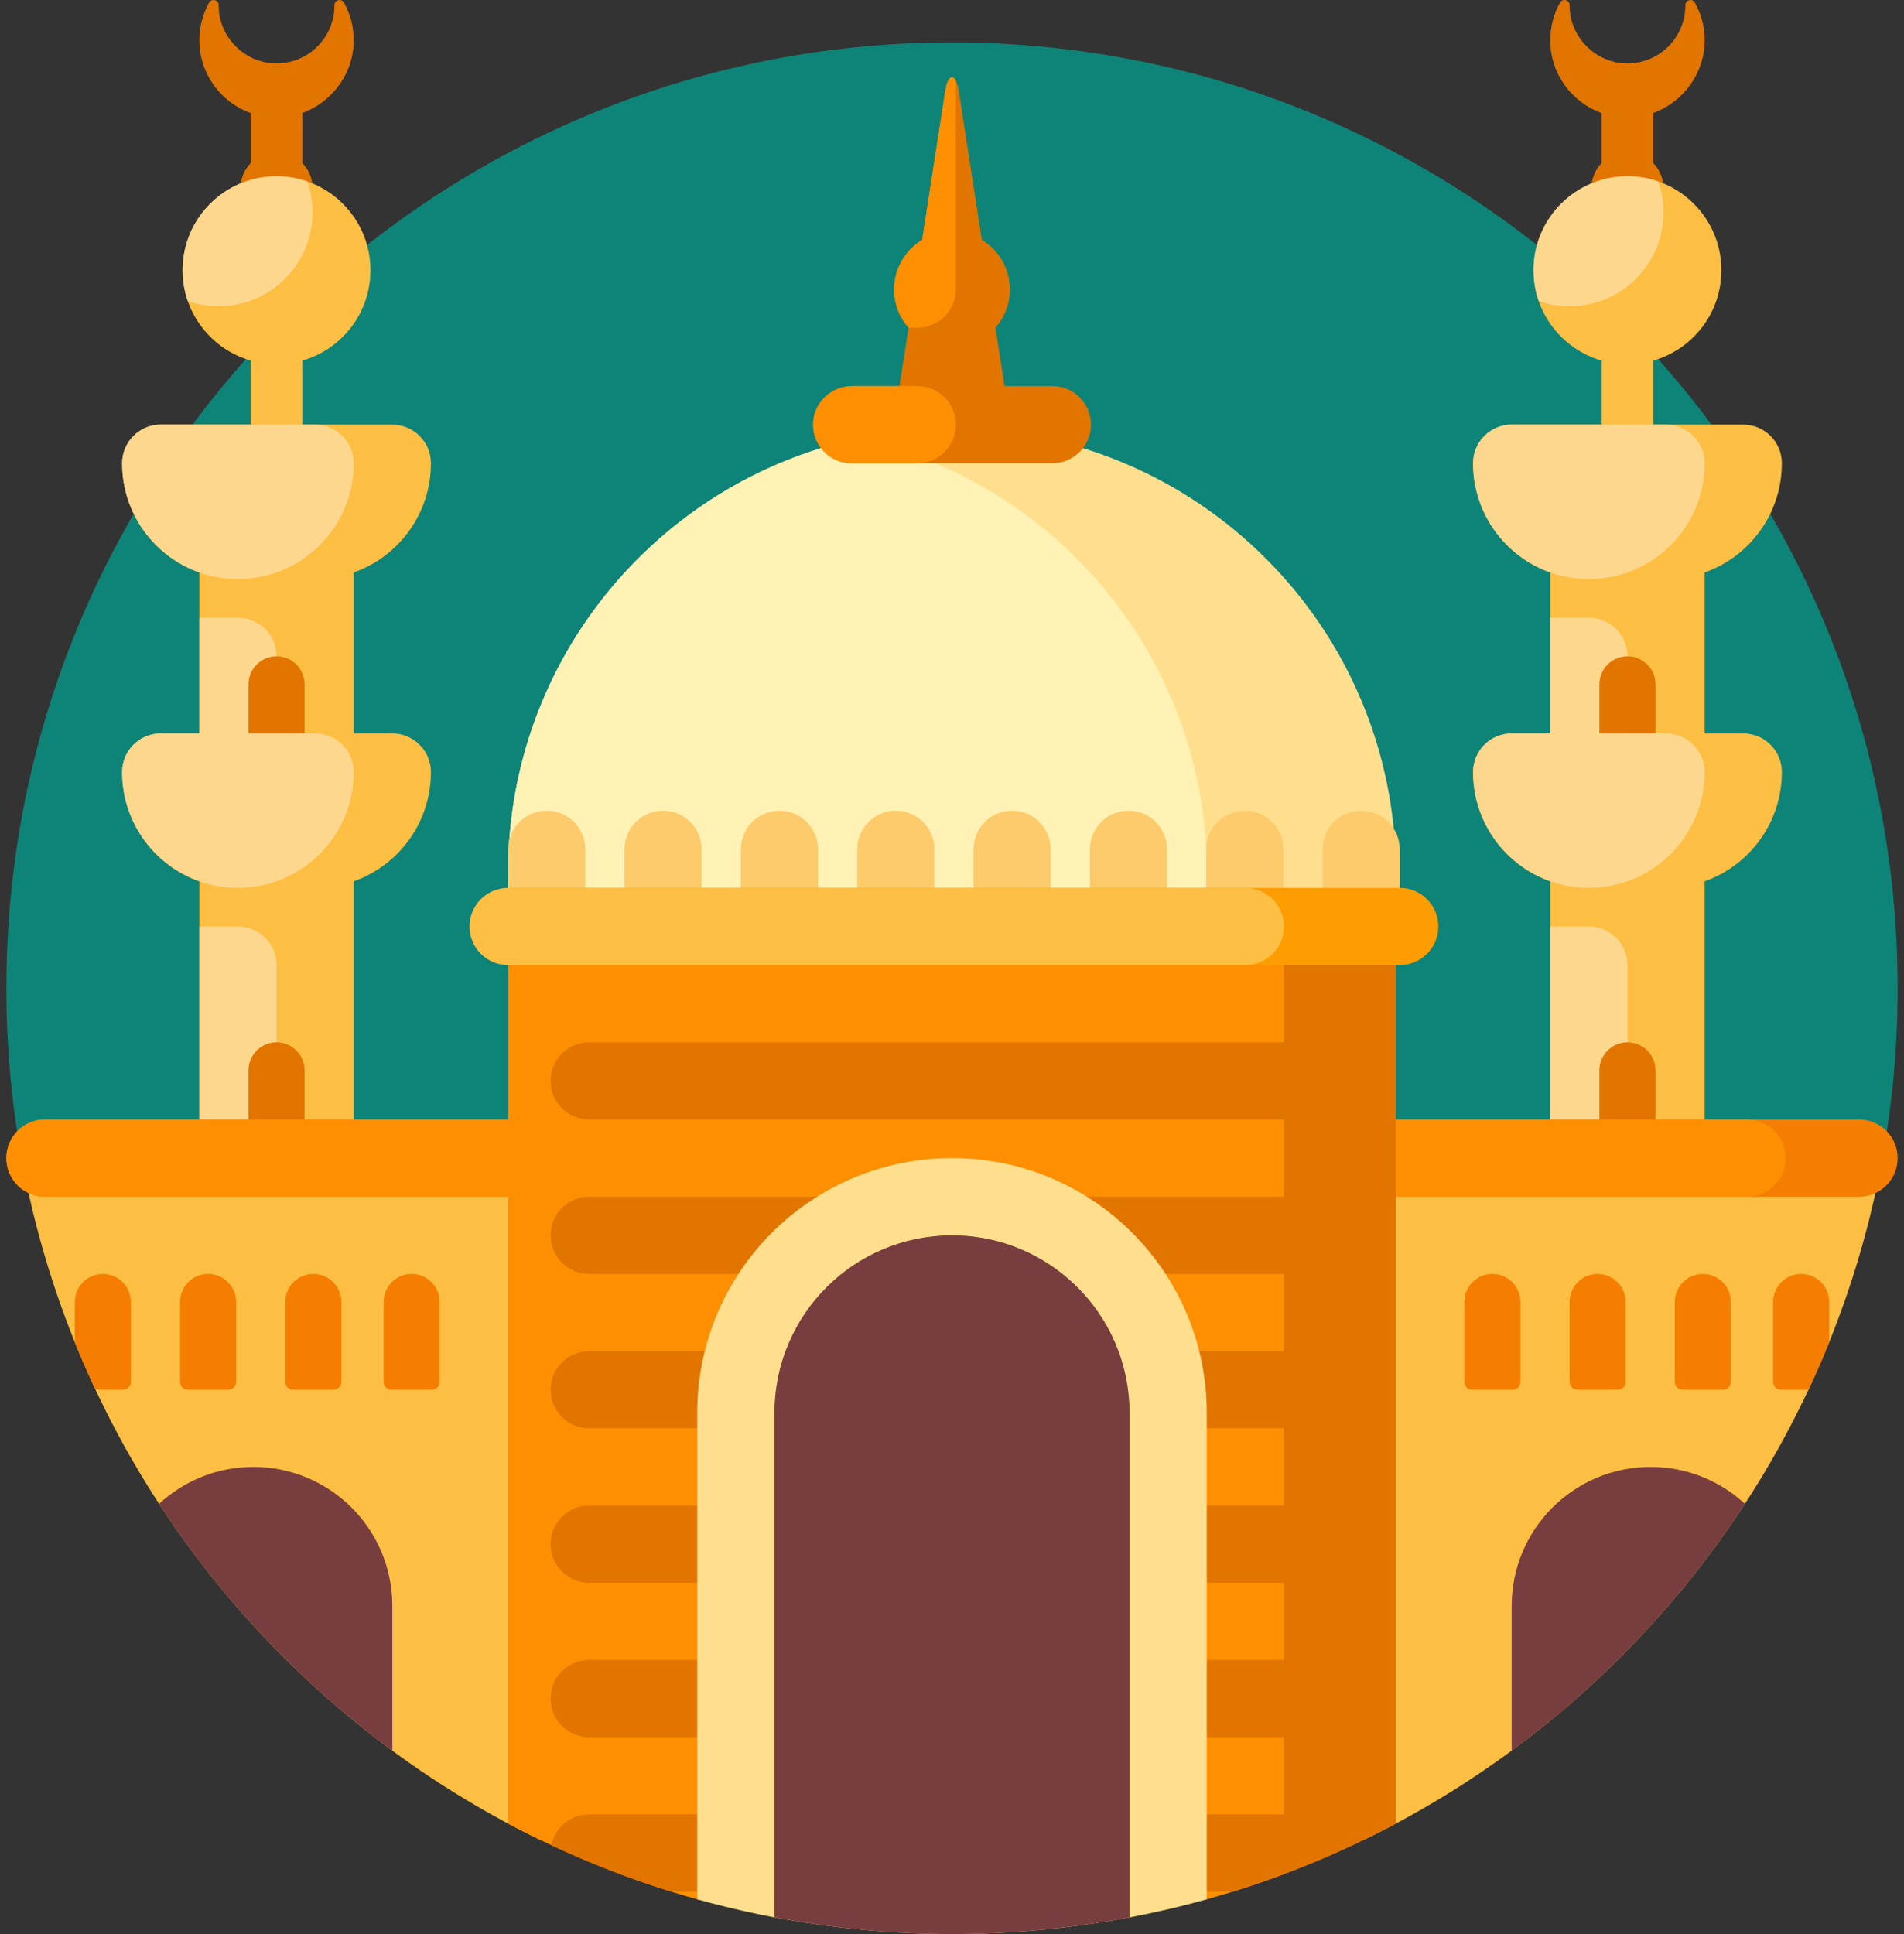 <svg width="128" height="130" viewBox="0 0 128 130" fill="none" xmlns="http://www.w3.org/2000/svg">
<rect x="0" y="0" width="128" height="130" fill="#333333" stroke="none"/>
<path d="M126.55 77.844C127.222 74.14 127.573 70.325 127.573 66.427C127.573 31.317 99.11 2.854 64 2.854C28.89 2.854 0.427 31.317 0.427 66.427C0.427 70.325 0.778 74.14 1.449 77.844H126.55Z" fill="#0E8478"/>
<path d="M104.873 0.181C104.457 0.928 104.219 1.788 104.219 2.704C104.219 4.964 105.663 6.886 107.679 7.599V10.955C107.251 11.392 106.987 11.99 106.987 12.65C106.987 13.31 107.251 13.908 107.679 14.345V15.569H111.139V14.344C111.567 13.908 111.831 13.31 111.831 12.65C111.831 11.99 111.567 11.392 111.139 10.955V7.594C113.167 6.865 114.622 4.891 114.598 2.647C114.589 1.751 114.352 0.909 113.942 0.176C113.768 -0.136 113.3 -0.003 113.301 0.355V0.369C113.301 2.579 111.46 4.358 109.228 4.257C107.228 4.166 105.589 2.508 105.519 0.508C105.517 0.452 105.517 0.396 105.517 0.341C105.519 -0.016 105.047 -0.131 104.873 0.181ZM13.401 2.704C13.401 1.789 13.638 0.928 14.055 0.181C14.229 -0.131 14.701 -0.016 14.699 0.341C14.698 0.396 14.699 0.452 14.701 0.508C14.771 2.508 16.41 4.166 18.41 4.257C20.642 4.358 22.483 2.578 22.483 0.369C22.483 0.364 22.483 0.359 22.483 0.354C22.482 -0.003 22.95 -0.136 23.124 0.176C23.534 0.909 23.771 1.751 23.78 2.647C23.804 4.89 22.349 6.865 20.321 7.594V10.955C20.749 11.392 21.013 11.99 21.013 12.649C21.013 13.309 20.749 13.907 20.321 14.344V15.569H16.861V14.344C16.433 13.908 16.169 13.31 16.169 12.65C16.169 11.99 16.433 11.392 16.861 10.955V7.598C14.845 6.886 13.401 4.964 13.401 2.704Z" fill="#E27500"/>
<path d="M104.219 38.479V49.301H101.625C100.192 49.301 99.03 50.463 99.03 51.896C99.03 55.286 101.196 58.169 104.219 59.238V85.629H114.599V59.238C117.622 58.169 119.788 55.286 119.788 51.896C119.788 50.463 118.627 49.301 117.194 49.301H114.599V38.479C117.622 37.411 119.788 34.527 119.788 31.138C119.788 29.705 118.627 28.543 117.194 28.543H111.139V24.238C113.785 23.486 115.723 21.051 115.723 18.164C115.723 14.677 112.896 11.85 109.409 11.85C105.922 11.85 103.095 14.677 103.095 18.164C103.095 21.051 105.033 23.486 107.679 24.238V28.543H101.625C100.192 28.543 99.03 29.705 99.03 31.138C99.03 34.527 101.196 37.41 104.219 38.479ZM10.806 49.301H13.401V38.479C10.378 37.411 8.211 34.527 8.211 31.138C8.211 29.705 9.373 28.543 10.806 28.543H16.861V24.238C14.215 23.486 12.277 21.051 12.277 18.164C12.277 14.677 15.104 11.85 18.591 11.85C22.078 11.85 24.905 14.677 24.905 18.164C24.905 21.051 22.967 23.486 20.32 24.238V28.543H26.375C27.808 28.543 28.97 29.705 28.97 31.138C28.97 34.527 26.804 37.41 23.78 38.479V49.301H26.375C27.808 49.301 28.97 50.463 28.97 51.896C28.97 55.286 26.804 58.169 23.78 59.238V85.629H13.401V59.238C10.378 58.169 8.211 55.286 8.211 51.896C8.211 50.463 9.373 49.301 10.806 49.301Z" fill="#FDBF43"/>
<path d="M106.814 62.276H104.219V85.629H109.409V64.87C109.409 63.437 108.247 62.276 106.814 62.276ZM101.625 49.301H104.219V41.517H106.814C108.247 41.517 109.409 42.679 109.409 44.112V49.301H112.004C113.437 49.301 114.599 50.463 114.599 51.896C114.599 56.196 111.114 59.681 106.814 59.681C102.515 59.681 99.03 56.196 99.03 51.896C99.03 50.463 100.191 49.301 101.625 49.301ZM18.591 64.87V85.629H13.401V62.276H15.996C17.429 62.276 18.591 63.437 18.591 64.87ZM10.806 49.301H13.401V41.517H15.996C17.429 41.517 18.591 42.679 18.591 44.112V49.301H21.186C22.619 49.301 23.78 50.463 23.78 51.896C23.78 56.196 20.295 59.681 15.996 59.681C11.697 59.681 8.211 56.196 8.211 51.896C8.211 50.463 9.373 49.301 10.806 49.301ZM15.996 38.922C11.697 38.922 8.211 35.437 8.211 31.138C8.211 29.705 9.373 28.543 10.806 28.543H21.186C22.619 28.543 23.78 29.705 23.78 31.138C23.78 35.437 20.295 38.922 15.996 38.922ZM14.698 20.585C13.972 20.585 13.274 20.463 12.625 20.237C12.399 19.587 12.277 18.89 12.277 18.164C12.277 14.677 15.104 11.85 18.591 11.85C19.317 11.85 20.015 11.973 20.664 12.198C20.89 12.848 21.012 13.545 21.012 14.272C21.012 17.759 18.186 20.585 14.698 20.585ZM101.625 28.543H112.004C113.437 28.543 114.599 29.705 114.599 31.138C114.599 35.437 111.114 38.922 106.814 38.922C102.515 38.922 99.03 35.437 99.03 31.138C99.03 29.705 100.191 28.543 101.625 28.543ZM105.517 20.585C104.791 20.585 104.093 20.463 103.444 20.237C103.218 19.587 103.095 18.89 103.095 18.164C103.095 14.677 105.922 11.85 109.409 11.85C110.135 11.85 110.833 11.973 111.482 12.198C111.708 12.848 111.831 13.545 111.831 14.272C111.831 17.759 109.004 20.585 105.517 20.585Z" fill="#FDD78D"/>
<path d="M107.524 77.844H111.294V71.945C111.294 70.904 110.45 70.06 109.409 70.06C108.368 70.06 107.524 70.904 107.524 71.945V77.844ZM107.524 49.301V45.996C107.524 44.956 108.368 44.112 109.409 44.112C110.45 44.112 111.294 44.956 111.294 45.996V49.301H107.524ZM16.706 71.945C16.706 70.904 17.55 70.06 18.591 70.06C19.631 70.06 20.475 70.904 20.475 71.945V77.844H16.706V71.945ZM16.706 49.301V45.996C16.706 44.956 17.55 44.112 18.591 44.112C19.631 44.112 20.475 44.956 20.475 45.996V49.301H16.706Z" fill="#E27500"/>
<path d="M93.621 62.275C93.766 61.085 93.84 59.872 93.84 58.643C93.84 42.162 80.48 28.802 64 28.802C47.52 28.802 34.16 42.162 34.16 58.643C34.16 59.872 34.234 61.085 34.379 62.275H93.621Z" fill="#FFDF8E"/>
<path d="M34.16 58.643C34.16 59.872 34.234 61.085 34.379 62.276H80.907C81.051 61.085 81.126 59.872 81.126 58.643C81.126 44.344 71.069 32.394 57.643 29.481C44.217 32.394 34.16 44.344 34.16 58.643Z" fill="#FFF2B4"/>
<path d="M54.659 28.543C54.659 29.976 55.82 31.138 57.254 31.138H70.746C72.18 31.138 73.341 29.976 73.341 28.543C73.341 27.11 72.18 25.948 70.746 25.948H67.53L66.922 22.032C67.526 21.346 67.892 20.446 67.892 19.461C67.892 18.046 67.137 16.807 66.007 16.125L64.457 6.136C64.262 4.874 63.738 4.874 63.542 6.136L61.993 16.125C60.864 16.807 60.108 18.046 60.108 19.461C60.108 20.446 60.474 21.346 61.078 22.032L60.47 25.948H57.254C55.82 25.948 54.659 27.11 54.659 28.543Z" fill="#E27500"/>
<path d="M64.259 19.437V5.426C64.02 4.953 63.689 5.19 63.542 6.136L61.993 16.126C60.863 16.807 60.108 18.046 60.108 19.461C60.108 20.447 60.474 21.346 61.077 22.032H61.664C63.098 22.032 64.259 20.87 64.259 19.437ZM54.664 28.37C54.754 26.991 55.96 25.948 57.342 25.948H61.664C63.098 25.948 64.259 27.11 64.259 28.543C64.259 29.976 63.098 31.138 61.664 31.138H57.253C55.763 31.138 54.566 29.881 54.664 28.37Z" fill="#FD8F01"/>
<path d="M1.449 77.844C5.12 98.087 18.376 114.991 36.345 123.686H91.654C109.624 114.991 122.879 98.087 126.55 77.844H1.449Z" fill="#FDBF43"/>
<path d="M3.022 80.439H124.978C126.411 80.439 127.573 79.277 127.573 77.844C127.573 76.411 126.411 75.249 124.978 75.249H3.022C1.589 75.249 0.427 76.411 0.427 77.844C0.427 79.277 1.589 80.439 3.022 80.439Z" fill="#F57E00"/>
<path d="M3.022 80.439H117.453C118.886 80.439 120.048 79.277 120.048 77.844C120.048 76.411 118.886 75.249 117.453 75.249H3.022C1.589 75.249 0.427 76.411 0.427 77.844C0.427 79.277 1.589 80.439 3.022 80.439Z" fill="#FD8F01"/>
<path d="M93.84 62.275H83.721V126.882C87.239 125.735 90.622 124.29 93.84 122.575V62.275Z" fill="#E27500"/>
<path d="M34.16 62.275V122.576C38.175 124.714 42.447 126.434 46.917 127.678H81.082C82.859 127.184 84.605 126.614 86.315 125.973V62.275H34.16Z" fill="#FD8F01"/>
<path d="M19.178 87.513V92.894C19.178 93.181 19.41 93.413 19.697 93.413H22.429C22.715 93.413 22.948 93.181 22.948 92.894V87.513C22.948 86.473 22.104 85.629 21.063 85.629C20.022 85.629 19.178 86.473 19.178 87.513ZM27.673 85.629C28.713 85.629 29.557 86.473 29.557 87.513V92.894C29.557 93.181 29.325 93.413 29.038 93.413H26.307C26.021 93.413 25.788 93.181 25.788 92.894V87.513C25.788 86.473 26.632 85.629 27.673 85.629ZM13.988 85.629C15.029 85.629 15.873 86.473 15.873 87.513V92.894C15.873 93.181 15.64 93.413 15.354 93.413H12.623C12.336 93.413 12.104 93.181 12.104 92.894V87.513C12.104 86.473 12.948 85.629 13.988 85.629ZM6.914 85.629C7.955 85.629 8.799 86.473 8.799 87.513V92.894C8.799 93.181 8.566 93.413 8.28 93.413H6.422C5.93 92.364 5.466 91.3 5.03 90.221V87.513C5.03 86.473 5.873 85.629 6.914 85.629ZM100.327 85.629C101.368 85.629 102.212 86.473 102.212 87.513V92.894C102.212 93.181 101.979 93.413 101.693 93.413H98.962C98.675 93.413 98.443 93.181 98.443 92.894V87.513C98.443 86.473 99.287 85.629 100.327 85.629ZM107.402 85.629C108.442 85.629 109.286 86.473 109.286 87.513V92.894C109.286 93.181 109.054 93.413 108.767 93.413H106.036C105.749 93.413 105.517 93.181 105.517 92.894V87.513C105.517 86.473 106.361 85.629 107.402 85.629ZM114.476 85.629C115.517 85.629 116.36 86.473 116.36 87.513V92.894C116.36 93.181 116.128 93.413 115.841 93.413H113.11C112.824 93.413 112.591 93.181 112.591 92.894V87.513C112.591 86.473 113.435 85.629 114.476 85.629ZM121.086 85.629C122.127 85.629 122.97 86.473 122.97 87.513V90.221C122.535 91.3 122.07 92.364 121.578 93.413H119.72C119.434 93.413 119.201 93.181 119.201 92.894V87.513C119.201 86.473 120.045 85.629 121.086 85.629Z" fill="#F57E00"/>
<path d="M65.445 57.086V59.681C65.445 61.114 66.607 62.275 68.04 62.275C69.473 62.275 70.635 61.114 70.635 59.681V57.086C70.635 55.653 69.473 54.491 68.04 54.491C66.607 54.491 65.445 55.653 65.445 57.086ZM75.862 54.491C77.295 54.491 78.457 55.653 78.457 57.086V59.681C78.457 61.114 77.295 62.275 75.862 62.275C74.429 62.275 73.267 61.114 73.267 59.681V57.086C73.267 55.653 74.429 54.491 75.862 54.491ZM83.683 54.491C85.116 54.491 86.278 55.653 86.278 57.086V59.681C86.278 61.114 85.116 62.275 83.683 62.275C82.25 62.275 81.088 61.114 81.088 59.681V57.086C81.088 55.653 82.25 54.491 83.683 54.491ZM91.505 54.491C92.938 54.491 94.1 55.653 94.1 57.086V59.681C94.1 61.114 92.938 62.275 91.505 62.275C90.072 62.275 88.91 61.114 88.91 59.681V57.086C88.91 55.653 90.072 54.491 91.505 54.491ZM60.219 54.491C61.652 54.491 62.814 55.653 62.814 57.086V59.681C62.814 61.114 61.652 62.275 60.219 62.275C58.786 62.275 57.624 61.114 57.624 59.681V57.086C57.624 55.653 58.786 54.491 60.219 54.491ZM52.397 54.491C53.831 54.491 54.992 55.653 54.992 57.086V59.681C54.992 61.114 53.831 62.275 52.397 62.275C50.964 62.275 49.803 61.114 49.803 59.681V57.086C49.803 55.653 50.964 54.491 52.397 54.491ZM44.576 54.491C46.009 54.491 47.171 55.653 47.171 57.086V59.681C47.171 61.114 46.009 62.275 44.576 62.275C43.143 62.275 41.981 61.114 41.981 59.681V57.086C41.981 55.653 43.143 54.491 44.576 54.491ZM36.754 54.491C38.187 54.491 39.349 55.653 39.349 57.086V59.681C39.349 61.114 38.187 62.275 36.754 62.275C35.321 62.275 34.16 61.114 34.16 59.681V57.086C34.16 55.653 35.321 54.491 36.754 54.491Z" fill="#FDCB6B"/>
<path d="M34.419 64.87H94.1C95.533 64.87 96.695 63.709 96.695 62.276C96.695 60.842 95.533 59.681 94.1 59.681H34.419C32.986 59.681 31.824 60.842 31.824 62.276C31.824 63.709 32.986 64.87 34.419 64.87Z" fill="#FD9D01"/>
<path d="M91.505 72.655C91.505 71.222 90.343 70.06 88.91 70.06H39.609C38.176 70.06 37.014 71.222 37.014 72.655C37.014 74.088 38.176 75.249 39.609 75.249H88.91C90.343 75.249 91.505 74.088 91.505 72.655ZM39.609 80.439H88.91C90.343 80.439 91.505 81.601 91.505 83.034C91.505 84.467 90.343 85.629 88.91 85.629H39.609C38.176 85.629 37.014 84.467 37.014 83.034C37.014 81.601 38.176 80.439 39.609 80.439ZM39.609 90.818H88.91C90.343 90.818 91.505 91.98 91.505 93.413C91.505 94.846 90.343 96.008 88.91 96.008H39.609C38.176 96.008 37.014 94.846 37.014 93.413C37.014 91.98 38.176 90.818 39.609 90.818ZM39.609 101.198H88.91C90.343 101.198 91.505 102.359 91.505 103.792C91.505 105.225 90.343 106.387 88.91 106.387H39.609C38.176 106.387 37.014 105.225 37.014 103.792C37.014 102.359 38.176 101.198 39.609 101.198ZM39.609 111.577H88.91C90.343 111.577 91.505 112.738 91.505 114.172C91.505 115.605 90.343 116.766 88.91 116.766H39.609C38.176 116.766 37.014 115.605 37.014 114.172C37.014 112.738 38.176 111.577 39.609 111.577ZM39.609 121.956H88.91C90.085 121.956 91.078 122.738 91.397 123.81C88.664 125.117 85.824 126.235 82.892 127.146H45.108C42.342 126.286 39.656 125.242 37.066 124.029C37.308 122.846 38.354 121.956 39.609 121.956Z" fill="#E27500"/>
<path d="M34.16 64.87H83.72C85.153 64.87 86.315 63.709 86.315 62.276C86.315 60.842 85.153 59.681 83.72 59.681H34.16C32.726 59.681 31.565 60.842 31.565 62.276C31.565 63.709 32.726 64.87 34.16 64.87Z" fill="#FDBF43"/>
<path d="M46.874 94.97V127.667C52.323 129.187 58.066 130 64 130C69.933 130 75.677 129.187 81.126 127.667V94.97C81.126 85.512 73.458 77.844 64 77.844C54.542 77.844 46.874 85.512 46.874 94.97Z" fill="#FFDF8E"/>
<path d="M10.695 101.083C14.884 107.513 20.205 113.138 26.375 117.676V107.944C26.375 102.785 22.193 98.603 17.034 98.603C14.587 98.603 12.36 99.543 10.695 101.083ZM110.966 98.603C113.413 98.603 115.64 99.543 117.305 101.083C113.116 107.513 107.795 113.138 101.625 117.676V107.944C101.625 102.785 105.807 98.603 110.966 98.603ZM64 83.034C70.592 83.034 75.936 88.378 75.936 94.97V128.881C72.07 129.615 68.08 130 64 130C59.92 130 55.93 129.616 52.064 128.881V94.97C52.064 88.378 57.408 83.034 64 83.034Z" fill="#783D3E"/>
</svg>
